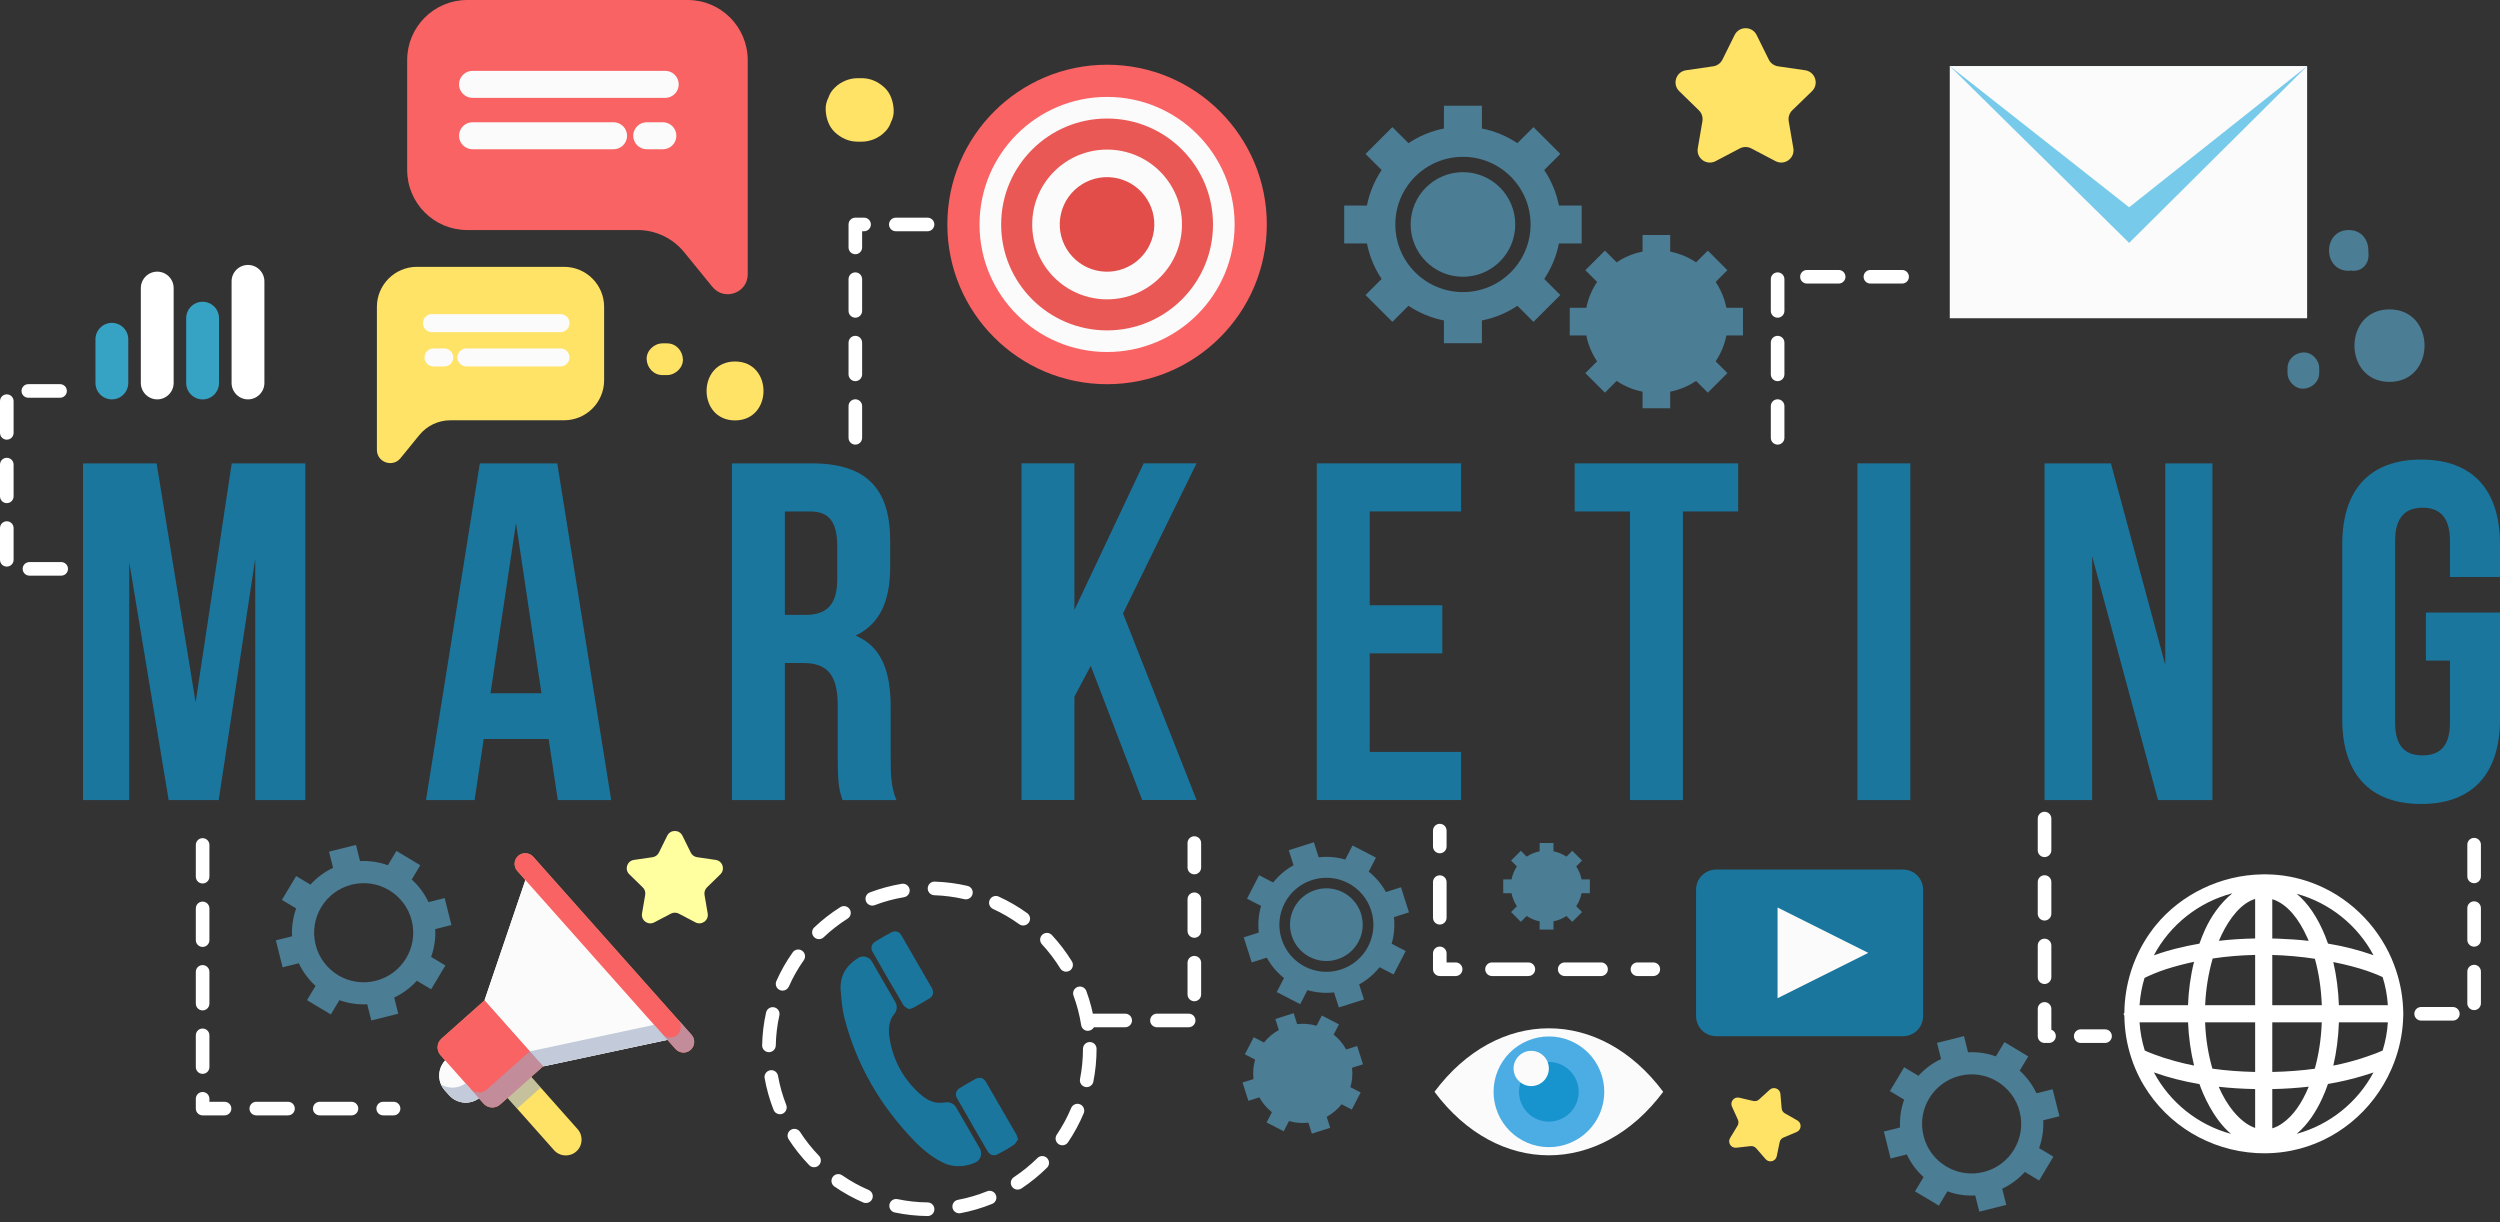 <svg width="270" height="132" viewBox="0 0 270 132" fill="none" xmlns="http://www.w3.org/2000/svg">
<rect x="0" y="0" width="270" height="132" fill="#333333" stroke="none"/>
<path d="M55.954 114.713L62.382 121.949C63.008 122.654 62.945 123.731 62.24 124.357C61.535 124.984 60.458 124.92 59.831 124.215L53.404 116.98L55.954 114.713Z" fill="#FFE366"/>
<path d="M48.239 114.371C47.25 115.252 47.157 116.77 48.038 117.758L48.504 118.277C49.385 119.266 50.902 119.359 51.891 118.478L52.18 118.219L48.528 114.111L48.239 114.371Z" fill="#FBFBFB"/>
<path d="M47.681 112.173C47.157 112.638 47.113 113.436 47.578 113.96L52.224 119.183C52.689 119.707 53.487 119.751 54.011 119.286L58.671 115.144L52.342 108.026L47.681 112.173Z" fill="#CF995B"/>
<path d="M72.961 112.114L58.681 115.164L52.332 108.017L57.031 94.192L72.961 112.114Z" fill="#FBFBFB"/>
<path d="M55.964 92.435C55.489 92.856 55.445 93.59 55.866 94.06L72.956 113.289C73.377 113.764 74.111 113.808 74.581 113.387C75.056 112.966 75.1 112.232 74.679 111.762L57.589 92.532C57.168 92.058 56.434 92.014 55.964 92.435Z" fill="#CF995B"/>
<path d="M48.239 114.371C47.25 115.252 47.157 116.77 48.038 117.758L48.504 118.277C49.385 119.266 50.902 119.359 51.891 118.478L52.18 118.219L48.528 114.111L48.239 114.371Z" fill="#FBFBFB"/>
<g opacity="0.58">
<path d="M55.958 114.714L53.412 116.978L55.854 119.726L58.401 117.462L55.958 114.714Z" fill="#9BA8C2"/>
</g>
<path d="M47.681 112.173C47.157 112.638 47.113 113.436 47.578 113.96L52.224 119.183C52.689 119.707 53.487 119.751 54.011 119.286L58.671 115.144L52.342 108.026L47.681 112.173Z" fill="#F96364"/>
<path d="M72.961 112.114L58.681 115.164L52.332 108.017L57.031 94.192L72.961 112.114Z" fill="#FBFBFB"/>
<path d="M55.964 92.435C55.489 92.856 55.445 93.59 55.866 94.06L72.956 113.289C73.377 113.764 74.111 113.808 74.581 113.387C75.056 112.966 75.1 112.232 74.679 111.762L57.589 92.532C57.168 92.058 56.434 92.014 55.964 92.435Z" fill="#F96364"/>
<g opacity="0.58">
<path d="M73.147 111.762C72.672 112.183 71.943 112.138 71.522 111.664L70.645 110.68L57.247 113.543L57.232 113.529L52.572 117.67C52.048 118.135 51.25 118.086 50.785 117.567L50.281 117C49.497 117.577 48.455 117.612 47.642 117.132C47.74 117.357 47.872 117.567 48.043 117.758L48.508 118.277C49.341 119.212 50.736 119.344 51.725 118.615L52.229 119.183C52.694 119.707 53.492 119.751 54.016 119.286L58.676 115.144L58.691 115.159L72.09 112.295L72.966 113.279C73.387 113.754 74.121 113.798 74.591 113.377C75.066 112.956 75.11 112.222 74.689 111.752L73.25 110.131C73.661 110.611 73.617 111.341 73.147 111.762Z" fill="#9BA8C2"/>
</g>
<path d="M21.128 75.864L25.025 50.045H32.97V86.408H27.566V60.331L23.62 86.408H18.216L13.957 60.698V86.408H8.968V50.045H16.914L21.128 75.864Z" fill="#1B769E"/>
<path d="M66.009 86.408H60.243L59.254 79.809H52.243L51.255 86.408H46.007L51.822 50.045H60.184L66.009 86.408ZM52.973 74.875H58.48L55.729 56.488L52.973 74.875Z" fill="#1B769E"/>
<path d="M90.995 86.408C90.682 85.473 90.477 84.901 90.477 81.939V76.226C90.477 72.848 89.331 71.605 86.736 71.605H84.764V86.408H79.051V50.045H87.671C93.595 50.045 96.14 52.797 96.14 58.407V61.266C96.14 65.006 94.946 67.449 92.4 68.643C95.259 69.838 96.194 72.589 96.194 76.383V81.993C96.194 83.76 96.248 85.057 96.816 86.408H90.995ZM84.764 55.239V66.406H86.996C89.125 66.406 90.423 65.471 90.423 62.563V58.98C90.423 56.38 89.541 55.239 87.515 55.239H84.764Z" fill="#1B769E"/>
<path d="M117.803 71.913L116.035 75.237V86.403H110.322V50.041H116.035V65.882L123.515 50.041H129.228L121.283 66.249L129.228 86.403H123.359L117.803 71.913Z" fill="#1B769E"/>
<path d="M147.929 65.368H155.771V70.562H147.929V81.209H157.798V86.403H142.216V50.041H157.798V55.234H147.929V65.368Z" fill="#1B769E"/>
<path d="M170.061 50.045H187.723V55.239H181.751V86.408H176.038V55.239H170.066V50.045H170.061Z" fill="#1B769E"/>
<path d="M200.603 50.045H206.316V86.408H200.603V50.045Z" fill="#1B769E"/>
<path d="M225.951 60.071V86.408H220.811V50.045H227.978L233.848 71.81V50.045H238.939V86.408H233.069L225.951 60.071Z" fill="#1B769E"/>
<path d="M262.001 66.151H270V77.685C270 83.501 267.092 86.829 261.482 86.829C255.872 86.829 252.964 83.505 252.964 77.685V58.779C252.964 52.963 255.872 49.634 261.482 49.634C267.092 49.634 270 52.958 270 58.779V62.313H264.596V58.417C264.596 55.817 263.455 54.833 261.634 54.833C259.818 54.833 258.672 55.822 258.672 58.417V78.052C258.672 80.651 259.813 81.582 261.634 81.582C263.45 81.582 264.596 80.647 264.596 78.052V71.345H261.996V66.151H262.001Z" fill="#1B769E"/>
<path d="M259.553 109.412C259.534 107.821 259.264 106.249 258.755 104.742C258.623 104.345 258.466 103.939 258.295 103.537C256.64 99.729 253.488 96.733 249.65 95.328C248.098 94.755 246.458 94.451 244.813 94.432L244.725 94.422L244.705 94.427H244.495C244.431 94.427 244.363 94.427 244.299 94.432C239.864 94.505 235.576 96.561 232.824 99.929C231.929 101.031 231.189 102.255 230.636 103.572C230.455 103.997 230.293 104.428 230.161 104.849C229.696 106.308 229.447 107.826 229.432 109.358V109.397L229.339 109.485L229.432 109.701C229.447 111.252 229.696 112.77 230.171 114.219C230.298 114.62 230.45 115.027 230.617 115.418C230.886 116.05 231.194 116.662 231.547 117.244C234.117 121.523 238.665 124.25 243.712 124.534C243.991 124.548 244.275 124.553 244.563 124.553C244.715 124.553 244.872 124.553 245.024 124.548C245.836 124.524 246.654 124.431 247.452 124.274C252.23 123.329 256.273 120.035 258.271 115.467C258.447 115.071 258.608 114.66 258.745 114.248C259.264 112.731 259.534 111.155 259.553 109.564L259.558 109.49C259.558 109.461 259.558 109.436 259.553 109.412ZM243.555 103.131V108.565H238.155C238.229 106.861 238.498 105.158 238.968 103.518C240.461 103.293 241.998 103.165 243.555 103.131ZM243.555 110.415V115.771C241.944 115.737 240.393 115.619 238.939 115.414C238.479 113.823 238.214 112.134 238.151 110.415H243.555ZM245.406 110.415H250.751C250.683 112.207 250.428 113.886 249.997 115.423C248.558 115.619 247.021 115.737 245.406 115.771V110.415ZM245.406 108.565V103.136C246.952 103.18 248.494 103.317 250.007 103.547C250.433 105.07 250.683 106.744 250.756 108.565H245.406ZM243.555 101.354C242.219 101.378 240.907 101.462 239.639 101.609C240.402 99.802 241.582 97.996 243.066 97.276C243.227 97.198 243.389 97.134 243.555 97.085V101.354ZM245.406 117.621C246.766 117.592 248.088 117.504 249.341 117.362C248.597 119.173 247.657 120.495 246.536 121.288C246.164 121.557 245.787 121.748 245.406 121.861V117.621ZM249.336 101.613C248.299 101.496 247.207 101.418 246.086 101.378C245.861 101.369 245.631 101.364 245.406 101.359V97.115C245.479 97.134 245.552 97.159 245.626 97.188C247.026 97.727 248.235 99.127 249.224 101.344C249.263 101.432 249.302 101.525 249.336 101.613ZM232.022 105.417H232.026C232.208 105.329 232.389 105.251 232.57 105.177C233.04 104.981 233.515 104.805 233.945 104.668C234.91 104.36 235.923 104.095 236.956 103.875C236.579 105.383 236.364 106.969 236.305 108.565H231.072C231.14 107.547 231.321 106.558 231.61 105.613C231.747 105.544 231.884 105.481 232.022 105.417ZM236.31 110.415C236.374 111.987 236.589 113.563 236.961 115.081C236.261 114.944 235.571 114.782 234.895 114.596C233.989 114.346 233.25 114.106 232.575 113.847C232.394 113.778 232.212 113.705 232.031 113.632C231.899 113.573 231.767 113.514 231.635 113.455C231.331 112.486 231.14 111.468 231.072 110.415H236.31ZM239.624 117.372C240.867 117.509 242.189 117.592 243.555 117.621V121.817C241.798 121.215 240.373 119.124 239.668 117.474C239.653 117.44 239.639 117.406 239.624 117.372ZM256.934 113.622L256.929 113.627C256.738 113.705 256.547 113.778 256.356 113.852C255.935 114.009 255.519 114.151 255.128 114.278C254.139 114.596 253.086 114.87 252 115.086C252.337 113.632 252.543 112.07 252.602 110.415H257.889C257.82 111.468 257.629 112.486 257.326 113.455C257.198 113.514 257.066 113.568 256.934 113.622ZM252.602 108.565C252.538 106.91 252.337 105.354 251.995 103.9C252.352 103.968 252.714 104.046 253.067 104.13C254.369 104.438 255.407 104.746 256.342 105.109C256.538 105.182 256.729 105.265 256.924 105.349C257.057 105.407 257.194 105.466 257.326 105.525C257.629 106.494 257.82 107.512 257.889 108.565H252.602ZM256.18 103.111C254.721 102.597 253.116 102.191 251.422 101.907C251.324 101.623 251.221 101.344 251.109 101.07C250.296 99.068 249.263 97.545 248.039 96.527C251.632 97.511 254.628 99.949 256.342 103.17L256.18 103.111ZM241.098 96.473C239.776 97.531 238.753 99.053 238.146 100.399C237.925 100.889 237.72 101.393 237.539 101.912C236.648 102.064 235.766 102.255 234.915 102.47C234.415 102.597 233.627 102.818 232.722 103.141C232.687 103.151 232.648 103.165 232.614 103.18C234.357 99.9 237.421 97.433 241.098 96.473ZM232.726 115.854C234.205 116.378 235.82 116.789 237.544 117.083C237.916 118.145 238.997 120.794 240.941 122.458C237.338 121.479 234.337 119.041 232.619 115.815C232.653 115.83 232.692 115.839 232.726 115.854ZM250.766 118.693C251.011 118.17 251.226 117.631 251.422 117.068C252.783 116.838 254.08 116.53 255.299 116.158C255.593 116.07 255.887 115.976 256.19 115.874C256.239 115.859 256.288 115.839 256.337 115.82C254.624 119.036 251.632 121.469 248.044 122.453C249.317 121.391 250.198 119.917 250.766 118.693Z" fill="white"/>
<g opacity="0.51">
<path d="M170.82 26.293V22.196H168.362C168.088 20.8 167.54 19.503 166.776 18.363L168.514 16.625L165.616 13.727L163.878 15.464C162.737 14.701 161.44 14.152 160.045 13.878V11.421H155.947V13.878C154.552 14.152 153.255 14.701 152.114 15.464L150.376 13.727L147.478 16.625L149.216 18.363C148.453 19.503 147.904 20.8 147.63 22.196H145.173V26.293H147.63C147.904 27.688 148.453 28.985 149.216 30.126L147.478 31.864L150.376 34.762L152.114 33.024C153.255 33.788 154.552 34.336 155.947 34.61V37.068H160.045V34.61C161.44 34.336 162.737 33.788 163.878 33.024L165.616 34.762L168.514 31.864L166.776 30.126C167.54 28.985 168.088 27.688 168.362 26.293H170.82ZM157.999 31.546C153.965 31.546 150.695 28.276 150.695 24.242C150.695 20.208 153.965 16.938 157.999 16.938C162.032 16.938 165.302 20.208 165.302 24.242C165.302 28.276 162.032 31.546 157.999 31.546Z" fill="#62C4F3"/>
<path d="M157.999 29.891C161.119 29.891 163.648 27.362 163.648 24.242C163.648 21.122 161.119 18.593 157.999 18.593C154.879 18.593 152.349 21.122 152.349 24.242C152.349 27.362 154.879 29.891 157.999 29.891Z" fill="#62C4F3"/>
<path d="M188.242 36.231V33.245H186.45C186.25 32.226 185.848 31.282 185.29 30.449L186.558 29.181L184.443 27.067L183.175 28.334C182.343 27.776 181.398 27.375 180.38 27.174V25.383H177.394V27.174C176.376 27.375 175.431 27.771 174.599 28.334L173.331 27.067L171.216 29.181L172.484 30.449C171.926 31.282 171.524 32.226 171.324 33.245H169.532V36.231H171.324C171.524 37.249 171.926 38.194 172.484 39.026L171.216 40.294L173.331 42.409L174.599 41.141C175.431 41.699 176.376 42.1 177.394 42.301V44.093H180.38V42.301C181.398 42.1 182.343 41.699 183.175 41.141L184.443 42.409L186.558 40.294L185.29 39.026C185.848 38.194 186.25 37.249 186.45 36.231H188.242Z" fill="#62C4F3"/>
</g>
<g opacity="0.51">
<path d="M144.595 108.805L147.307 107.943L146.788 106.318C147.655 105.843 148.399 105.206 148.991 104.457L150.509 105.241L151.816 102.71L150.298 101.927C150.562 101.011 150.655 100.037 150.543 99.053L152.168 98.534L151.307 95.822L149.681 96.341C149.206 95.475 148.57 94.73 147.821 94.138L148.604 92.621L146.073 91.313L145.29 92.831C144.375 92.567 143.401 92.474 142.417 92.586L141.898 90.961L139.186 91.823L139.704 93.448C138.838 93.923 138.094 94.559 137.502 95.308L135.984 94.525L134.677 97.056L136.195 97.839C135.93 98.754 135.837 99.729 135.95 100.713L134.324 101.231L135.186 103.943L136.811 103.425C137.286 104.291 137.923 105.035 138.672 105.628L137.888 107.145L140.419 108.452L141.202 106.935C142.118 107.199 143.092 107.292 144.076 107.179L144.595 108.805ZM138.412 101.417C137.56 98.745 139.039 95.891 141.712 95.039C144.384 94.187 147.238 95.665 148.09 98.338C148.942 101.011 147.464 103.865 144.791 104.717C142.118 105.569 139.259 104.09 138.412 101.417Z" fill="#62C4F3"/>
<path d="M146.741 101.654C147.73 99.724 146.967 97.358 145.037 96.37C143.107 95.381 140.741 96.144 139.752 98.073C138.764 100.003 139.526 102.369 141.456 103.358C143.386 104.347 145.752 103.584 146.741 101.654Z" fill="#62C4F3"/>
<path d="M141.682 122.433L143.66 121.802L143.283 120.617C143.914 120.27 144.458 119.804 144.889 119.261L145.995 119.834L146.95 117.988L145.843 117.416C146.039 116.75 146.103 116.035 146.02 115.32L147.204 114.943L146.573 112.966L145.388 113.343C145.04 112.711 144.575 112.168 144.032 111.737L144.605 110.631L142.759 109.676L142.186 110.782C141.521 110.586 140.806 110.523 140.091 110.606L139.714 109.421L137.737 110.053L138.113 111.238C137.482 111.585 136.939 112.05 136.508 112.594L135.401 112.021L134.447 113.866L135.553 114.439C135.357 115.105 135.294 115.82 135.377 116.534L134.192 116.911L134.824 118.889L136.008 118.512C136.356 119.144 136.821 119.687 137.364 120.118L136.792 121.224L138.637 122.179L139.21 121.072C139.876 121.268 140.591 121.332 141.305 121.249L141.682 122.433Z" fill="#62C4F3"/>
</g>
<path d="M249.17 7.132H210.575V34.37H249.17V7.132Z" fill="#FBFBFB"/>
<path d="M249.17 7.132L229.946 26.234L210.575 7.132" fill="#77CAE9"/>
<path d="M229.946 22.387L210.575 7.132H249.17L229.946 22.387Z" fill="#FBFBFB"/>
<path d="M74.273 0H50.457C46.878 0 43.975 2.903 43.975 6.481V18.363C43.975 21.941 46.878 24.844 50.457 24.844H68.859C70.807 24.844 72.647 25.72 73.881 27.228L76.941 30.983C78.218 32.549 80.754 31.644 80.754 29.627V24.849V10.824V6.491C80.749 2.903 77.851 0 74.273 0Z" fill="#F96364"/>
<path d="M51.034 10.569H71.845C72.647 10.569 73.303 9.913 73.303 9.11C73.303 8.307 72.647 7.651 71.845 7.651H51.034C50.232 7.651 49.576 8.307 49.576 9.11C49.571 9.913 50.232 10.569 51.034 10.569Z" fill="#FBFBFB"/>
<path d="M66.264 13.203H51.034C50.231 13.203 49.576 13.859 49.576 14.662C49.576 15.464 50.231 16.12 51.034 16.12H66.264C67.067 16.12 67.723 15.464 67.723 14.662C67.723 13.859 67.067 13.203 66.264 13.203Z" fill="#FBFBFB"/>
<path d="M71.59 13.203H69.847C69.044 13.203 68.388 13.859 68.388 14.662C68.388 15.464 69.044 16.12 69.847 16.12H71.59C72.393 16.12 73.049 15.464 73.049 14.662C73.049 13.859 72.393 13.203 71.59 13.203Z" fill="#FBFBFB"/>
<path d="M45.028 28.819H60.923C63.312 28.819 65.246 30.758 65.246 33.142V41.067C65.246 43.456 63.307 45.39 60.923 45.39H48.645C47.348 45.39 46.114 45.972 45.292 46.981L43.251 49.487C42.399 50.53 40.705 49.928 40.705 48.582V45.39V36.03V33.137C40.705 30.758 42.644 28.819 45.028 28.819Z" fill="#FFE366"/>
<path d="M60.536 35.873H46.648C46.109 35.873 45.674 35.433 45.674 34.899C45.674 34.361 46.114 33.925 46.648 33.925H60.536C61.075 33.925 61.51 34.365 61.51 34.899C61.51 35.433 61.075 35.873 60.536 35.873Z" fill="#FBFBFB"/>
<path d="M50.373 37.631H60.536C61.075 37.631 61.51 38.071 61.51 38.605C61.51 39.143 61.07 39.579 60.536 39.579H50.373C49.835 39.579 49.399 39.139 49.399 38.605C49.399 38.066 49.84 37.631 50.373 37.631Z" fill="#FBFBFB"/>
<path d="M46.819 37.631H47.98C48.518 37.631 48.954 38.071 48.954 38.605C48.954 39.143 48.513 39.579 47.98 39.579H46.819C46.281 39.579 45.845 39.139 45.845 38.605C45.845 38.066 46.281 37.631 46.819 37.631Z" fill="#FBFBFB"/>
<g opacity="0.51">
<path d="M48.753 99.905L48.024 96.992L46.276 97.428C45.831 96.483 45.214 95.661 44.465 94.985L45.39 93.443L42.815 91.901L41.89 93.443C40.945 93.1 39.922 92.944 38.884 92.998L38.448 91.25L35.536 91.979L35.971 93.727C35.026 94.172 34.204 94.789 33.529 95.538L31.986 94.613L30.444 97.188L31.986 98.113C31.644 99.058 31.487 100.081 31.541 101.119L29.793 101.555L30.523 104.468L32.27 104.032C32.716 104.977 33.333 105.799 34.082 106.475L33.157 108.017L35.731 109.559L36.657 108.017C37.602 108.359 38.625 108.516 39.662 108.462L40.098 110.21L43.011 109.48L42.575 107.733C43.52 107.287 44.342 106.67 45.018 105.921L46.56 106.847L48.102 104.272L46.56 103.346C46.903 102.402 47.059 101.379 47.005 100.341L48.753 99.905ZM40.578 105.926C37.709 106.646 34.806 104.903 34.087 102.035C33.367 99.166 35.11 96.263 37.978 95.543C40.847 94.824 43.75 96.566 44.47 99.435C45.184 102.299 43.442 105.207 40.578 105.926Z" fill="#62C4F3"/>
</g>
<g opacity="0.51">
<path d="M222.417 120.554L221.687 117.641L219.94 118.077C219.494 117.132 218.877 116.309 218.128 115.634L219.054 114.092L216.479 112.55L215.554 114.092C214.609 113.749 213.586 113.592 212.548 113.646L212.112 111.899L209.199 112.628L209.635 114.376C208.69 114.821 207.868 115.438 207.192 116.187L205.65 115.262L204.108 117.837L205.65 118.762C205.307 119.707 205.151 120.73 205.205 121.768L203.457 122.203L204.186 125.116L205.934 124.681C206.38 125.625 206.996 126.448 207.745 127.123L206.82 128.665L209.395 130.207L210.32 128.665C211.265 129.008 212.288 129.165 213.326 129.111L213.762 130.859L216.675 130.129L216.239 128.381C217.184 127.936 218.006 127.319 218.682 126.57L220.224 127.495L221.766 124.92L220.224 123.995C220.566 123.05 220.723 122.027 220.669 120.989L222.417 120.554ZM214.237 126.575C211.368 127.295 208.465 125.552 207.745 122.683C207.026 119.815 208.769 116.912 211.637 116.192C214.506 115.472 217.409 117.215 218.128 120.084C218.848 122.948 217.105 125.855 214.237 126.575Z" fill="#62C4F3"/>
</g>
<path d="M72.04 37.083H71.551C70.655 37.083 69.798 37.871 69.838 38.796C69.877 39.726 70.591 40.509 71.551 40.509H72.04C72.936 40.509 73.793 39.721 73.754 38.796C73.715 37.871 73.005 37.083 72.04 37.083Z" fill="#FFE366"/>
<path d="M79.384 39.041C75.291 39.041 75.281 45.404 79.384 45.404C83.481 45.404 83.486 39.041 79.384 39.041Z" fill="#FFE366"/>
<path d="M12.082 34.87C11.108 34.87 10.31 35.668 10.31 36.642V41.361C10.31 42.335 11.108 43.133 12.082 43.133C13.056 43.133 13.854 42.335 13.854 41.361V36.642C13.854 35.668 13.056 34.87 12.082 34.87Z" fill="#37A3C4"/>
<path d="M16.982 29.338C16.008 29.338 15.21 30.136 15.21 31.11V41.361C15.21 42.335 16.008 43.133 16.982 43.133C17.956 43.133 18.754 42.335 18.754 41.361V31.105C18.754 30.131 17.956 29.338 16.982 29.338Z" fill="white"/>
<path d="M21.882 32.589C20.908 32.589 20.11 33.387 20.11 34.361V41.366C20.11 42.34 20.908 43.138 21.882 43.138C22.857 43.138 23.654 42.34 23.654 41.366V34.361C23.654 33.382 22.857 32.589 21.882 32.589Z" fill="#37A3C4"/>
<path d="M26.783 28.613C25.808 28.613 25.011 29.412 25.011 30.386V41.361C25.011 42.335 25.808 43.133 26.783 43.133C27.757 43.133 28.555 42.335 28.555 41.361V30.386C28.555 29.412 27.757 28.613 26.783 28.613Z" fill="white"/>
<path d="M205.533 93.913H185.339C184.15 93.913 183.175 94.887 183.175 96.077V109.745C183.175 110.934 184.15 111.908 185.339 111.908H205.533C206.722 111.908 207.696 110.934 207.696 109.745V96.077C207.696 94.887 206.722 93.913 205.533 93.913Z" fill="#1B769E"/>
<path d="M201.773 102.911L191.977 107.806V98.01L201.773 102.911Z" fill="#FBFBFB"/>
<path d="M155.497 92.155C155.091 92.155 154.763 91.827 154.763 91.421V89.708C154.763 89.301 155.091 88.973 155.497 88.973C155.903 88.973 156.231 89.301 156.231 89.708V91.421C156.231 91.827 155.903 92.155 155.497 92.155Z" fill="white"/>
<path d="M155.497 99.851C155.091 99.851 154.763 99.523 154.763 99.117V95.269C154.763 94.863 155.091 94.535 155.497 94.535C155.903 94.535 156.231 94.863 156.231 95.269V99.117C156.231 99.523 155.903 99.851 155.497 99.851Z" fill="white"/>
<path d="M157.21 105.412H155.497C155.091 105.412 154.763 105.084 154.763 104.678V102.964C154.763 102.558 155.091 102.23 155.497 102.23C155.903 102.23 156.231 102.558 156.231 102.964V103.943H157.21C157.617 103.943 157.945 104.271 157.945 104.678C157.945 105.084 157.617 105.412 157.21 105.412Z" fill="white"/>
<path d="M172.915 105.412H168.989C168.582 105.412 168.254 105.084 168.254 104.678C168.254 104.271 168.582 103.943 168.989 103.943H172.915C173.321 103.943 173.649 104.271 173.649 104.678C173.649 105.084 173.321 105.412 172.915 105.412ZM165.063 105.412H161.137C160.73 105.412 160.402 105.084 160.402 104.678C160.402 104.271 160.73 103.943 161.137 103.943H165.063C165.469 103.943 165.797 104.271 165.797 104.678C165.797 105.084 165.469 105.412 165.063 105.412Z" fill="white"/>
<path d="M178.559 105.412H176.846C176.439 105.412 176.111 105.084 176.111 104.678C176.111 104.271 176.439 103.943 176.846 103.943H178.559C178.965 103.943 179.293 104.271 179.293 104.678C179.293 105.084 178.961 105.412 178.559 105.412Z" fill="white"/>
<path d="M6.609 62.171H3.182C2.776 62.171 2.448 61.843 2.448 61.437C2.448 61.031 2.776 60.703 3.182 60.703H6.609C7.015 60.703 7.343 61.031 7.343 61.437C7.343 61.843 7.015 62.171 6.609 62.171ZM0.734 61.192C0.328 61.192 0 60.864 0 60.458V57.031C0 56.625 0.328 56.297 0.734 56.297C1.141 56.297 1.469 56.625 1.469 57.031V60.458C1.469 60.864 1.141 61.192 0.734 61.192ZM0.734 54.339C0.328 54.339 0 54.011 0 53.605V50.178C0 49.771 0.328 49.443 0.734 49.443C1.141 49.443 1.469 49.771 1.469 50.178V53.605C1.469 54.011 1.141 54.339 0.734 54.339ZM0.734 47.485C0.328 47.485 0 47.157 0 46.751V43.324C0 42.918 0.328 42.59 0.734 42.59C1.141 42.59 1.469 42.918 1.469 43.324V46.751C1.469 47.157 1.141 47.485 0.734 47.485ZM6.486 42.957H3.06C2.653 42.957 2.325 42.629 2.325 42.223C2.325 41.816 2.653 41.488 3.06 41.488H6.486C6.893 41.488 7.221 41.816 7.221 42.223C7.221 42.629 6.893 42.957 6.486 42.957Z" fill="white"/>
<path d="M42.507 120.461H41.386C40.979 120.461 40.651 120.133 40.651 119.726C40.651 119.32 40.979 118.992 41.386 118.992H42.507C42.913 118.992 43.241 119.32 43.241 119.726C43.241 120.133 42.913 120.461 42.507 120.461ZM37.959 120.461H34.532C34.126 120.461 33.798 120.133 33.798 119.726C33.798 119.32 34.126 118.992 34.532 118.992H37.959C38.365 118.992 38.693 119.32 38.693 119.726C38.693 120.133 38.365 120.461 37.959 120.461ZM31.105 120.461H27.678C27.272 120.461 26.944 120.133 26.944 119.726C26.944 119.32 27.272 118.992 27.678 118.992H31.105C31.512 118.992 31.84 119.32 31.84 119.726C31.84 120.133 31.512 120.461 31.105 120.461ZM24.252 120.461H21.882C21.476 120.461 21.148 120.133 21.148 119.726V118.669C21.148 118.263 21.476 117.935 21.882 117.935C22.289 117.935 22.617 118.263 22.617 118.669V118.992H24.252C24.658 118.992 24.986 119.32 24.986 119.726C24.986 120.133 24.658 120.461 24.252 120.461ZM21.882 115.976C21.476 115.976 21.148 115.649 21.148 115.242V111.815C21.148 111.409 21.476 111.081 21.882 111.081C22.289 111.081 22.617 111.409 22.617 111.815V115.242C22.617 115.649 22.289 115.976 21.882 115.976ZM21.882 109.123C21.476 109.123 21.148 108.795 21.148 108.389V104.962C21.148 104.556 21.476 104.228 21.882 104.228C22.289 104.228 22.617 104.556 22.617 104.962V108.389C22.617 108.795 22.289 109.123 21.882 109.123ZM21.882 102.269C21.476 102.269 21.148 101.941 21.148 101.535V98.108C21.148 97.702 21.476 97.374 21.882 97.374C22.289 97.374 22.617 97.702 22.617 98.108V101.535C22.617 101.941 22.289 102.269 21.882 102.269ZM21.882 95.416C21.476 95.416 21.148 95.088 21.148 94.682V91.255C21.148 90.849 21.476 90.52 21.882 90.52C22.289 90.52 22.617 90.849 22.617 91.255V94.682C22.617 95.088 22.289 95.416 21.882 95.416Z" fill="white"/>
<path d="M191.982 48.019C191.576 48.019 191.248 47.691 191.248 47.285V43.858C191.248 43.451 191.576 43.123 191.982 43.123C192.389 43.123 192.717 43.451 192.717 43.858V47.285C192.717 47.691 192.389 48.019 191.982 48.019ZM191.982 41.165C191.576 41.165 191.248 40.837 191.248 40.431V37.004C191.248 36.598 191.576 36.27 191.982 36.27C192.389 36.27 192.717 36.598 192.717 37.004V40.431C192.717 40.837 192.389 41.165 191.982 41.165ZM191.982 34.312C191.576 34.312 191.248 33.984 191.248 33.577V30.151C191.248 29.744 191.576 29.416 191.982 29.416C192.389 29.416 192.717 29.744 192.717 30.151V33.577C192.717 33.984 192.389 34.312 191.982 34.312ZM205.43 30.625H202.003C201.597 30.625 201.269 30.297 201.269 29.891C201.269 29.485 201.597 29.157 202.003 29.157H205.43C205.836 29.157 206.164 29.485 206.164 29.891C206.164 30.297 205.836 30.625 205.43 30.625ZM198.576 30.625H195.15C194.743 30.625 194.415 30.297 194.415 29.891C194.415 29.485 194.743 29.157 195.15 29.157H198.576C198.983 29.157 199.311 29.485 199.311 29.891C199.311 30.297 198.983 30.625 198.576 30.625Z" fill="white"/>
<path d="M227.347 112.638H224.718C224.311 112.638 223.983 112.31 223.983 111.904C223.983 111.497 224.311 111.169 224.718 111.169H227.347C227.753 111.169 228.081 111.497 228.081 111.904C228.081 112.31 227.753 112.638 227.347 112.638ZM221.296 112.638H220.811C220.405 112.638 220.077 112.31 220.077 111.904V108.961C220.077 108.555 220.405 108.227 220.811 108.227C221.218 108.227 221.546 108.555 221.546 108.961V111.208C221.829 111.311 222.03 111.58 222.03 111.899C222.03 112.31 221.702 112.638 221.296 112.638ZM220.811 106.274C220.405 106.274 220.077 105.946 220.077 105.54V102.113C220.077 101.706 220.405 101.378 220.811 101.378C221.218 101.378 221.546 101.706 221.546 102.113V105.54C221.546 105.941 221.213 106.274 220.811 106.274ZM220.811 99.42C220.405 99.42 220.077 99.092 220.077 98.686V95.259C220.077 94.853 220.405 94.525 220.811 94.525C221.218 94.525 221.546 94.853 221.546 95.259V98.686C221.546 99.087 221.213 99.42 220.811 99.42ZM220.811 92.567C220.405 92.567 220.077 92.239 220.077 91.832V88.406C220.077 87.999 220.405 87.671 220.811 87.671C221.218 87.671 221.546 87.999 221.546 88.406V91.832C221.546 92.234 221.213 92.567 220.811 92.567Z" fill="white"/>
<path d="M264.909 110.224H261.482C261.076 110.224 260.748 109.896 260.748 109.49C260.748 109.084 261.076 108.756 261.482 108.756H264.909C265.315 108.756 265.643 109.084 265.643 109.49C265.643 109.896 265.315 110.224 264.909 110.224ZM267.205 109.093C266.798 109.093 266.471 108.765 266.471 108.359V104.932C266.471 104.526 266.798 104.198 267.205 104.198C267.611 104.198 267.939 104.526 267.939 104.932V108.359C267.939 108.765 267.611 109.093 267.205 109.093ZM267.205 102.24C266.798 102.24 266.471 101.912 266.471 101.506V98.079C266.471 97.672 266.798 97.344 267.205 97.344C267.611 97.344 267.939 97.672 267.939 98.079V101.506C267.939 101.912 267.611 102.24 267.205 102.24ZM267.205 95.386C266.798 95.386 266.471 95.058 266.471 94.652V91.225C266.471 90.819 266.798 90.491 267.205 90.491C267.611 90.491 267.939 90.819 267.939 91.225V94.652C267.939 95.058 267.611 95.386 267.205 95.386Z" fill="white"/>
<path d="M119.565 41.493C129.092 41.493 136.816 33.77 136.816 24.242C136.816 14.714 129.092 6.99 119.565 6.99C110.037 6.99 102.313 14.714 102.313 24.242C102.313 33.77 110.037 41.493 119.565 41.493Z" fill="#F96364"/>
<path d="M119.565 38.017C127.173 38.017 133.34 31.85 133.34 24.242C133.34 16.634 127.173 10.466 119.565 10.466C111.957 10.466 105.789 16.634 105.789 24.242C105.789 31.85 111.957 38.017 119.565 38.017Z" fill="#FBFBFB"/>
<path d="M119.565 35.682C125.883 35.682 131.005 30.56 131.005 24.242C131.005 17.923 125.883 12.801 119.565 12.801C113.246 12.801 108.124 17.923 108.124 24.242C108.124 30.56 113.246 35.682 119.565 35.682Z" fill="#EA5855"/>
<path d="M119.565 32.329C124.031 32.329 127.652 28.708 127.652 24.242C127.652 19.775 124.031 16.155 119.565 16.155C115.098 16.155 111.478 19.775 111.478 24.242C111.478 28.708 115.098 32.329 119.565 32.329Z" fill="#FBFBFB"/>
<path d="M124.53 25.405C125.175 22.66 123.473 19.912 120.727 19.267C117.982 18.622 115.234 20.325 114.589 23.07C113.944 25.815 115.647 28.564 118.392 29.208C121.137 29.853 123.885 28.151 124.53 25.405Z" fill="#E24C49"/>
<path d="M92.376 48.019C91.97 48.019 91.642 47.691 91.642 47.284V43.858C91.642 43.451 91.97 43.123 92.376 43.123C92.782 43.123 93.11 43.451 93.11 43.858V47.284C93.11 47.691 92.777 48.019 92.376 48.019ZM92.376 41.165C91.97 41.165 91.642 40.837 91.642 40.431V37.004C91.642 36.598 91.97 36.27 92.376 36.27C92.782 36.27 93.11 36.598 93.11 37.004V40.431C93.11 40.837 92.777 41.165 92.376 41.165ZM92.376 34.312C91.97 34.312 91.642 33.984 91.642 33.577V30.151C91.642 29.744 91.97 29.416 92.376 29.416C92.782 29.416 93.11 29.744 93.11 30.151V33.577C93.11 33.984 92.777 34.312 92.376 34.312ZM92.376 27.458C91.97 27.458 91.642 27.13 91.642 26.724V24.242C91.642 23.836 91.97 23.508 92.376 23.508H93.321C93.727 23.508 94.055 23.836 94.055 24.242C94.055 24.648 93.727 24.976 93.321 24.976H93.11V26.724C93.11 27.13 92.777 27.458 92.376 27.458ZM100.174 24.976H96.748C96.341 24.976 96.013 24.648 96.013 24.242C96.013 23.836 96.341 23.508 96.748 23.508H100.174C100.581 23.508 100.909 23.836 100.909 24.242C100.909 24.648 100.581 24.976 100.174 24.976Z" fill="white"/>
<g opacity="0.51">
<path d="M171.706 96.469V94.975H170.81C170.712 94.466 170.511 93.992 170.232 93.575L170.864 92.944L169.806 91.886L169.175 92.518C168.759 92.239 168.284 92.038 167.775 91.94V91.044H166.282V91.94C165.772 92.038 165.298 92.239 164.882 92.518L164.25 91.886L163.193 92.944L163.824 93.575C163.545 93.992 163.344 94.466 163.246 94.975H162.351V96.469H163.246C163.344 96.978 163.545 97.453 163.824 97.869L163.193 98.5L164.25 99.558L164.882 98.926C165.298 99.205 165.772 99.406 166.282 99.504V100.4H167.775V99.504C168.284 99.406 168.759 99.205 169.175 98.926L169.806 99.558L170.864 98.5L170.232 97.869C170.511 97.453 170.712 96.978 170.81 96.469H171.706Z" fill="#62C4F3"/>
</g>
<path d="M103.258 119.594C104.095 121.043 104.957 122.536 105.819 124.029C106.132 124.578 105.921 125.283 105.349 125.547C104.272 126.046 102.96 126.09 101.941 125.611C100.688 125.018 99.636 124.147 98.691 123.163C95.083 119.418 92.532 115.056 91.216 110.009C90.961 109.025 90.873 107.987 90.795 106.969C90.677 105.437 91.367 104.286 92.65 103.474C92.655 103.474 92.655 103.469 92.66 103.469C93.174 103.141 93.859 103.312 94.163 103.841C95.01 105.309 95.856 106.773 96.708 108.247C96.938 108.648 96.885 109.143 96.591 109.495C95.945 110.278 95.92 111.267 96.096 112.276C96.498 114.586 97.585 116.549 99.332 118.126C99.895 118.635 100.546 119.041 101.31 119.1C101.589 119.119 101.868 119.09 102.167 119.051C102.607 119.002 103.038 119.212 103.258 119.594Z" fill="#1B769E"/>
<path d="M109.95 123.06C109.808 123.241 109.681 123.52 109.461 123.667C108.927 124.024 108.359 124.333 107.791 124.641C107.346 124.886 106.915 124.769 106.656 124.328C105.549 122.429 104.448 120.524 103.361 118.615C103.121 118.194 103.239 117.763 103.655 117.509C104.218 117.161 104.786 116.833 105.368 116.52C105.794 116.29 106.22 116.402 106.47 116.828C107.581 118.728 108.678 120.632 109.774 122.536C109.843 122.664 109.867 122.81 109.95 123.06Z" fill="#1B769E"/>
<path d="M98.147 108.986C97.976 108.863 97.687 108.751 97.565 108.545C96.439 106.641 95.333 104.722 94.236 102.803C93.986 102.362 94.119 101.936 94.559 101.672C95.098 101.344 95.646 101.031 96.199 100.727C96.674 100.468 97.09 100.576 97.364 101.041C98.461 102.93 99.552 104.82 100.639 106.714C100.874 107.126 100.791 107.571 100.419 107.806C99.822 108.178 99.205 108.516 98.593 108.863C98.485 108.912 98.363 108.922 98.147 108.986Z" fill="#1B769E"/>
<path d="M100.184 131.333C100.184 131.333 100.179 131.333 100.174 131.333C98.985 131.319 97.79 131.191 96.63 130.947C96.234 130.863 95.979 130.472 96.062 130.075C96.145 129.679 96.532 129.424 96.933 129.507C97.996 129.733 99.092 129.85 100.189 129.86C100.595 129.865 100.918 130.198 100.913 130.604C100.913 131.01 100.585 131.333 100.184 131.333ZM103.591 131.035C103.244 131.035 102.935 130.79 102.872 130.437C102.798 130.041 103.058 129.654 103.459 129.581C104.531 129.38 105.589 129.072 106.602 128.66C106.979 128.509 107.405 128.69 107.557 129.067C107.708 129.444 107.527 129.87 107.15 130.021C106.049 130.467 104.893 130.805 103.728 131.025C103.679 131.03 103.635 131.035 103.591 131.035ZM93.521 129.928C93.424 129.928 93.326 129.909 93.233 129.87C92.141 129.4 91.093 128.817 90.114 128.142C89.781 127.911 89.698 127.451 89.928 127.118C90.158 126.785 90.614 126.702 90.951 126.932C91.852 127.554 92.817 128.088 93.815 128.518C94.187 128.68 94.359 129.111 94.202 129.483C94.079 129.762 93.805 129.928 93.521 129.928ZM109.901 128.479C109.662 128.479 109.431 128.362 109.289 128.151C109.064 127.814 109.157 127.358 109.5 127.133C110.411 126.531 111.267 125.836 112.046 125.067C112.334 124.783 112.799 124.783 113.083 125.072C113.367 125.361 113.367 125.826 113.078 126.11C112.232 126.947 111.301 127.701 110.313 128.357C110.18 128.44 110.038 128.479 109.901 128.479ZM87.921 126.061C87.73 126.061 87.539 125.988 87.392 125.836C86.565 124.979 85.816 124.039 85.175 123.045C84.954 122.703 85.052 122.252 85.395 122.032C85.733 121.812 86.188 121.91 86.408 122.252C87.001 123.168 87.686 124.034 88.445 124.818C88.729 125.106 88.719 125.571 88.43 125.855C88.288 125.992 88.107 126.061 87.921 126.061ZM114.738 123.692C114.596 123.692 114.454 123.652 114.327 123.564C113.989 123.339 113.901 122.879 114.131 122.546C114.743 121.636 115.267 120.666 115.688 119.663C115.844 119.291 116.275 119.11 116.647 119.266C117.019 119.423 117.196 119.854 117.044 120.226C116.588 121.317 116.016 122.375 115.35 123.364C115.208 123.574 114.973 123.692 114.738 123.692ZM84.235 120.338C83.941 120.338 83.667 120.162 83.549 119.873C83.114 118.767 82.791 117.612 82.58 116.442C82.512 116.04 82.776 115.663 83.173 115.59C83.574 115.516 83.951 115.786 84.024 116.182C84.215 117.259 84.514 118.316 84.915 119.335C85.062 119.712 84.876 120.138 84.499 120.289C84.416 120.319 84.323 120.338 84.235 120.338ZM117.362 117.411C117.313 117.411 117.264 117.406 117.22 117.396C116.823 117.318 116.564 116.931 116.642 116.535C116.853 115.467 116.961 114.371 116.961 113.274C116.961 112.868 117.289 112.54 117.695 112.54C118.101 112.54 118.429 112.868 118.429 113.274C118.429 114.469 118.312 115.663 118.082 116.823C118.013 117.166 117.705 117.411 117.362 117.411ZM83.045 113.636C83.04 113.636 83.035 113.636 83.031 113.636C82.624 113.627 82.301 113.294 82.311 112.887C82.335 111.698 82.477 110.503 82.737 109.348C82.825 108.952 83.217 108.702 83.613 108.79C84.01 108.878 84.259 109.27 84.171 109.666C83.936 110.729 83.804 111.825 83.784 112.917C83.77 113.318 83.442 113.636 83.045 113.636ZM117.489 111.331C117.132 111.331 116.819 111.071 116.765 110.709C116.598 109.627 116.319 108.56 115.942 107.537C115.8 107.155 115.996 106.734 116.378 106.592C116.76 106.45 117.181 106.646 117.323 107.028C117.734 108.139 118.033 109.304 118.219 110.479C118.282 110.88 118.008 111.257 117.607 111.316C117.568 111.326 117.528 111.331 117.489 111.331ZM84.519 106.989C84.421 106.989 84.318 106.969 84.22 106.925C83.848 106.763 83.682 106.328 83.848 105.956C84.328 104.869 84.92 103.826 85.611 102.857C85.846 102.524 86.301 102.446 86.634 102.681C86.966 102.916 87.045 103.371 86.81 103.704C86.178 104.595 85.635 105.554 85.194 106.553C85.067 106.827 84.798 106.989 84.519 106.989ZM115.139 104.942C114.895 104.942 114.65 104.82 114.513 104.595C113.94 103.665 113.274 102.788 112.53 101.985C112.256 101.687 112.271 101.222 112.569 100.948C112.868 100.674 113.333 100.688 113.607 100.987C114.415 101.858 115.139 102.813 115.766 103.826C115.977 104.174 115.869 104.624 115.526 104.835C115.404 104.908 115.272 104.942 115.139 104.942ZM88.445 101.427C88.249 101.427 88.058 101.349 87.911 101.197C87.632 100.904 87.642 100.439 87.941 100.159C88.802 99.342 89.752 98.603 90.755 97.971C91.098 97.756 91.553 97.859 91.769 98.201C91.984 98.544 91.882 98.999 91.539 99.215C90.614 99.797 89.747 100.473 88.954 101.227C88.812 101.364 88.626 101.427 88.445 101.427ZM110.508 99.954C110.362 99.954 110.21 99.91 110.078 99.817C109.192 99.175 108.237 98.622 107.248 98.167C106.881 98.001 106.714 97.565 106.886 97.193C107.052 96.826 107.493 96.659 107.86 96.831C108.942 97.325 109.98 97.927 110.944 98.622C111.272 98.862 111.346 99.317 111.111 99.645C110.959 99.846 110.734 99.954 110.508 99.954ZM94.207 97.805C93.913 97.805 93.634 97.624 93.521 97.33C93.379 96.953 93.566 96.527 93.947 96.38C95.059 95.959 96.214 95.646 97.389 95.45C97.79 95.382 98.167 95.656 98.236 96.052C98.304 96.454 98.03 96.831 97.634 96.899C96.557 97.08 95.489 97.364 94.471 97.756C94.383 97.79 94.295 97.805 94.207 97.805ZM104.316 97.129C104.262 97.129 104.203 97.124 104.149 97.11C103.087 96.865 101.995 96.723 100.904 96.684C100.497 96.669 100.179 96.331 100.194 95.925C100.209 95.519 100.556 95.191 100.953 95.215C102.142 95.254 103.332 95.406 104.487 95.675C104.884 95.768 105.128 96.16 105.035 96.556C104.952 96.899 104.649 97.129 104.316 97.129Z" fill="white"/>
<path d="M128.377 110.944H124.95C124.543 110.944 124.215 110.616 124.215 110.21C124.215 109.803 124.543 109.475 124.95 109.475H128.377C128.783 109.475 129.111 109.803 129.111 110.21C129.111 110.616 128.778 110.944 128.377 110.944ZM121.523 110.944H118.096C117.69 110.944 117.362 110.616 117.362 110.21C117.362 109.803 117.69 109.475 118.096 109.475H121.523C121.929 109.475 122.257 109.803 122.257 110.21C122.257 110.616 121.924 110.944 121.523 110.944ZM128.988 108.134C128.582 108.134 128.254 107.806 128.254 107.4V103.973C128.254 103.567 128.582 103.239 128.988 103.239C129.395 103.239 129.723 103.567 129.723 103.973V107.4C129.723 107.806 129.395 108.134 128.988 108.134ZM128.988 101.281C128.582 101.281 128.254 100.953 128.254 100.546V97.12C128.254 96.713 128.582 96.385 128.988 96.385C129.395 96.385 129.723 96.713 129.723 97.12V100.546C129.723 100.953 129.395 101.281 128.988 101.281ZM128.988 94.427C128.582 94.427 128.254 94.099 128.254 93.693V91.049C128.254 90.643 128.582 90.315 128.988 90.315C129.395 90.315 129.723 90.643 129.723 91.049V93.693C129.723 94.099 129.395 94.427 128.988 94.427Z" fill="white"/>
<path d="M154.924 117.915C161.743 127.06 172.802 127.06 179.626 117.915C172.802 108.77 161.743 108.77 154.924 117.915Z" fill="#FBFBFB"/>
<path d="M169.571 123.437C172.621 122.174 174.069 118.677 172.806 115.627C171.542 112.577 168.046 111.129 164.996 112.392C161.946 113.656 160.498 117.152 161.761 120.202C163.024 123.252 166.521 124.7 169.571 123.437Z" fill="#4BADE3"/>
<path d="M167.275 121.136C169.054 121.136 170.496 119.694 170.496 117.915C170.496 116.136 169.054 114.694 167.275 114.694C165.496 114.694 164.054 116.136 164.054 117.915C164.054 119.694 165.496 121.136 167.275 121.136Z" fill="#1793CE"/>
<path d="M165.371 117.298C166.423 117.298 167.276 116.446 167.276 115.394C167.276 114.342 166.423 113.49 165.371 113.49C164.32 113.49 163.467 114.342 163.467 115.394C163.467 116.446 164.32 117.298 165.371 117.298Z" fill="#FBFBFB"/>
<path d="M195.693 9.85C196.481 9.081 196.045 7.749 194.959 7.588L192.026 7.162C191.596 7.098 191.223 6.829 191.028 6.437L189.716 3.784C189.231 2.8 187.826 2.8 187.337 3.784L186.025 6.437C185.834 6.829 185.457 7.098 185.026 7.162L182.094 7.588C181.007 7.744 180.571 9.081 181.359 9.85L183.479 11.915C183.792 12.219 183.934 12.659 183.861 13.09L183.361 16.008C183.175 17.09 184.311 17.917 185.285 17.403L187.904 16.027C188.291 15.827 188.751 15.827 189.138 16.027L191.757 17.403C192.731 17.912 193.867 17.09 193.681 16.008L193.182 13.09C193.108 12.659 193.25 12.224 193.563 11.915L195.693 9.85Z" fill="#FFE366"/>
<path d="M194.043 122.252C194.572 122.027 194.616 121.293 194.117 121.009L192.765 120.24C192.565 120.128 192.437 119.922 192.418 119.697L192.286 118.15C192.237 117.577 191.551 117.308 191.126 117.695L189.98 118.742C189.814 118.894 189.579 118.958 189.353 118.904L187.841 118.551C187.278 118.419 186.813 118.992 187.053 119.516L187.694 120.931C187.787 121.141 187.772 121.381 187.655 121.577L186.852 122.903C186.553 123.398 186.95 124.015 187.523 123.951L189.065 123.78C189.29 123.755 189.515 123.843 189.667 124.015L190.685 125.185C191.062 125.62 191.772 125.434 191.889 124.871L192.202 123.354C192.247 123.129 192.403 122.943 192.614 122.854L194.043 122.252Z" fill="#FFE366"/>
<path d="M77.802 94.422C78.341 93.894 78.042 92.978 77.298 92.87L75.286 92.577C74.987 92.532 74.733 92.347 74.601 92.077L73.7 90.251C73.367 89.576 72.403 89.576 72.065 90.251L71.164 92.077C71.032 92.347 70.778 92.532 70.479 92.577L68.467 92.87C67.718 92.978 67.424 93.898 67.963 94.422L69.421 95.842C69.637 96.052 69.735 96.351 69.681 96.65L69.338 98.657C69.211 99.401 69.989 99.969 70.66 99.616L72.462 98.671C72.726 98.534 73.044 98.534 73.308 98.671L75.11 99.616C75.776 99.969 76.559 99.401 76.432 98.657L76.089 96.65C76.04 96.356 76.138 96.052 76.348 95.842L77.802 94.422Z" fill="#FFFF9F"/>
<g opacity="0.51">
<path d="M258.065 33.411C253.023 33.411 253.018 41.244 258.065 41.244C263.107 41.244 263.117 33.411 258.065 33.411Z" fill="#62C4F3"/>
<path d="M255.779 27.204C255.847 26.053 255.152 24.844 253.664 24.844C250.83 24.844 250.825 29.25 253.664 29.25C253.752 29.25 253.826 29.235 253.909 29.226C253.987 29.235 254.066 29.25 254.154 29.25C255.397 29.25 255.94 28.158 255.779 27.204Z" fill="#62C4F3"/>
<path d="M248.764 38.062C247.834 38.101 247.051 38.816 247.051 39.775V40.264C247.051 41.16 247.839 42.017 248.764 41.978C249.694 41.939 250.477 41.224 250.477 40.264V39.775C250.477 38.879 249.689 38.022 248.764 38.062Z" fill="#62C4F3"/>
</g>
<path d="M95.514 9.448C94.843 8.831 94.021 8.445 93.091 8.445H92.601C91.725 8.445 90.8 8.826 90.178 9.448C89.845 9.757 89.605 10.124 89.468 10.55C89.253 10.956 89.155 11.396 89.174 11.871C89.213 12.757 89.507 13.678 90.178 14.295C90.849 14.911 91.671 15.298 92.601 15.298H93.091C93.967 15.298 94.892 14.916 95.514 14.295C95.847 13.986 96.087 13.614 96.224 13.193C96.439 12.787 96.537 12.346 96.517 11.871C96.478 10.985 96.189 10.07 95.514 9.448Z" fill="#FFE366"/>
</svg>
